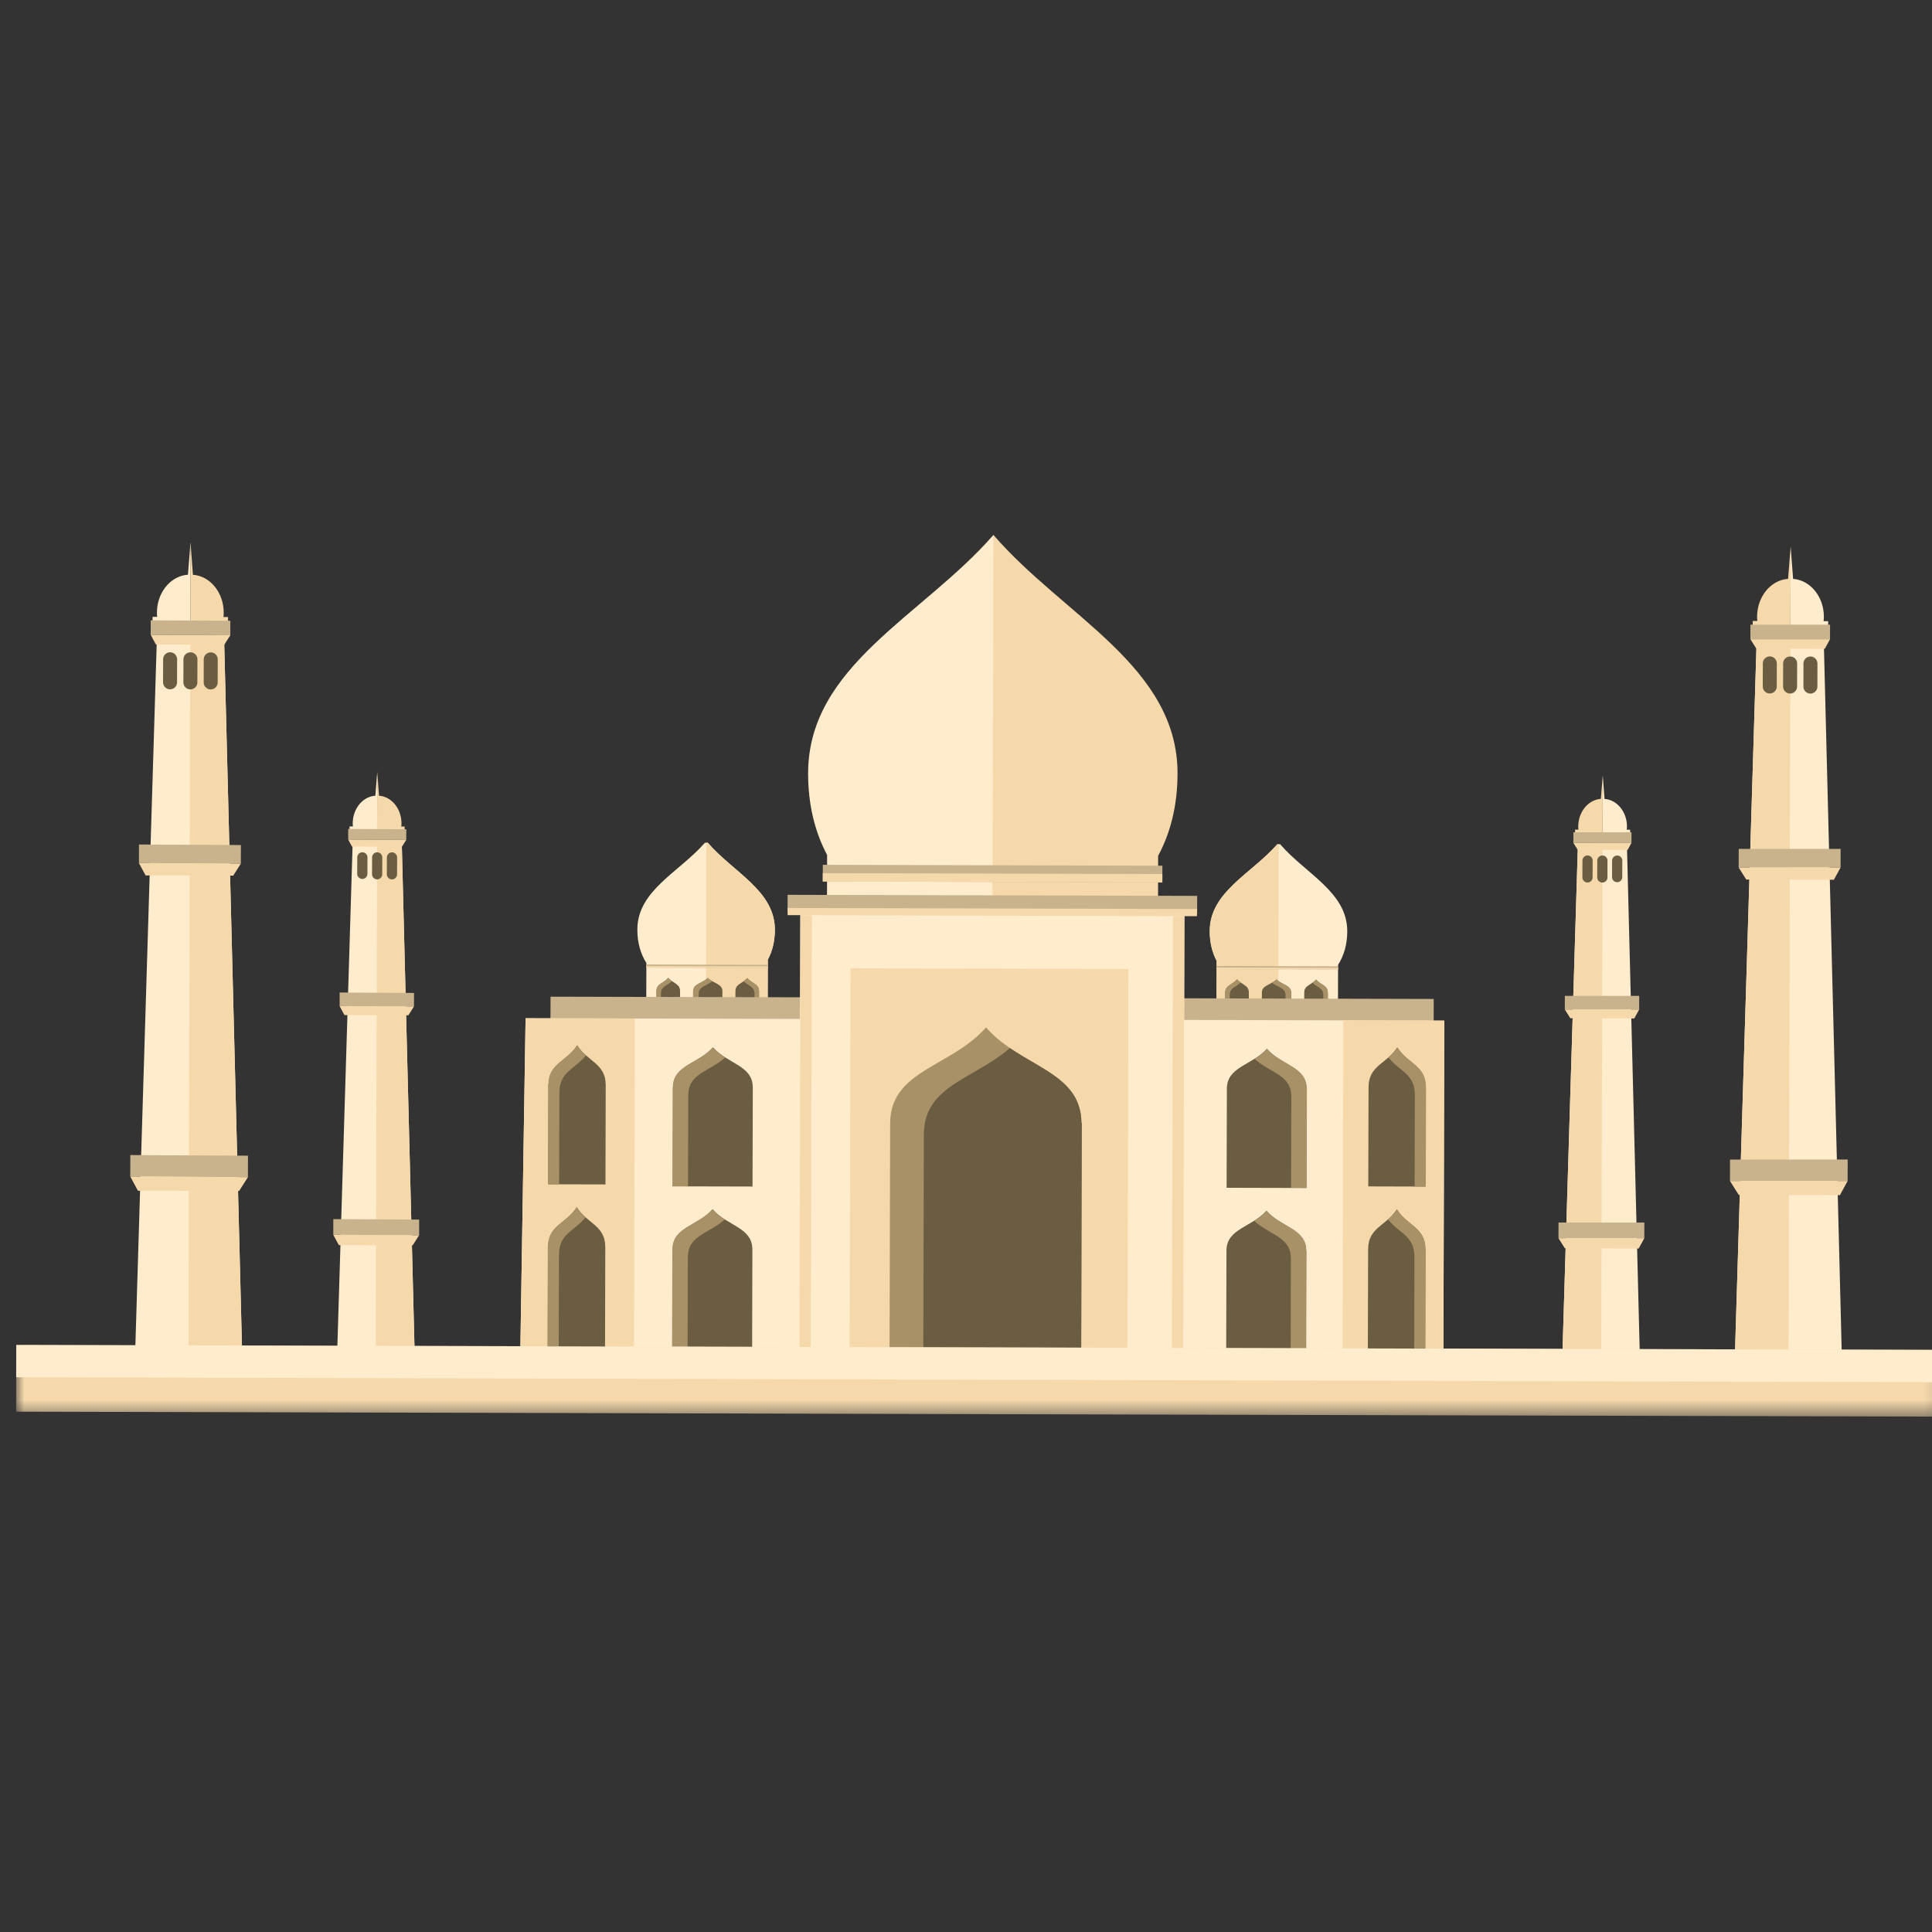 <svg width="120" height="120" viewBox="0 0 120 120" xmlns="http://www.w3.org/2000/svg" xmlns:xlink="http://www.w3.org/1999/xlink"><rect x="0" y="0" width="120" height="120" fill="#333333" stroke="none"/><defs><path d="M.126.137l.006.006C.134.14.137.14.14.137H.126z" id="a"/><path d="M.099.104L.1.108C.1.106.103.104.103.104H.099z" id="c"/><path id="e" d="M.076.166H.073h.005z"/><path id="g" d="M.16.076h.006z"/><path id="i" d="M0 .091h119.842v4.454H0z"/><path d="M.036.018l.002.004L.04.018H.036z" id="k"/><path id="m" d="M.012.08H.01h.004z"/><path d="M.144.113l.002.004.002-.004H.144z" id="o"/><path id="q" d="M.118.174H.12z"/></defs><g fill="none" fill-rule="evenodd"><path fill="#FFECCC" d="M9.736 39.892l4.19.01 1.115 44.221-6.649-.017z"/><path fill="#F5D9AB" d="M11.817 39.897l2.109.006 1.115 44.22-3.338-.009z"/><path d="M10.567 40.514c.24 0 .435.197.434.436l-.004 1.432c0 .24-.197.435-.436.434a.437.437 0 0 1-.433-.436l.004-1.432c0-.24.196-.434.435-.434m1.263.003c.238 0 .433.197.433.437l-.004 1.431c0 .24-.197.435-.436.434a.437.437 0 0 1-.433-.436l.004-1.431c0-.24.196-.435.435-.435m1.262.003c.24.001.434.197.433.437l-.003 1.431c0 .24-.197.435-.435.434a.436.436 0 0 1-.434-.436l.003-1.431a.436.436 0 0 1 .436-.434" fill="#6A5D41"/><path d="M13.878 38.324c.01-.08.017-.163.017-.26.004-1.26-.843-2.289-1.912-2.364l-.15-2.02-.012 4.939 2.343.006v-.3l-.286-.001z" fill="#F5D9AB"/><path d="M9.765 38.313a1.978 1.978 0 0 1-.016-.26c.003-1.26.855-2.284 1.924-2.354l.16-2.018-.012 4.938-2.344-.006.001-.3h.287z" fill="#FFECCC"/><path fill="#C9B38D" d="M14.305 39.457l-4.946-.026.003-.902 4.945.027z"/><path fill="#F5D9AB" d="M9.36 39.43l.321.6 4.253.01.371-.583z"/><path fill="#C9B38D" d="M14.96 53.641l-6.33-.033.003-1.155 6.33.034z"/><path fill="#F5D9AB" d="M8.63 53.608l.412.766 5.443.014.475-.747z"/><path fill="#C9B38D" d="M15.399 73.114l-7.308-.038.004-1.334 7.307.04z"/><path fill="#F5D9AB" d="M8.091 73.075l.476.885 6.283.016.549-.862z"/><path fill="#FFECCC" d="M21.9 52.483l3.058.008.798 31.66-4.817-.013z"/><path fill="#F5D9AB" d="M23.42 52.487l1.538.004.799 31.66-2.42-.007z"/><path d="M22.508 52.937c.174 0 .316.143.316.318l-.003 1.045a.318.318 0 0 1-.634-.002l.003-1.044c0-.175.143-.318.318-.317m.92.002c.175 0 .317.144.316.318l-.002 1.045a.318.318 0 0 1-.318.317.318.318 0 0 1-.316-.319l.003-1.044c0-.175.143-.317.317-.317m.921.002c.175 0 .316.144.316.32l-.003 1.043a.318.318 0 0 1-.318.317.318.318 0 0 1-.316-.318l.003-1.044a.32.32 0 0 1 .318-.318" fill="#6A5D41"/><path d="M24.923 51.339a1.45 1.45 0 0 0 .013-.19c.002-.918-.615-1.67-1.395-1.725l-.11-1.473-.009 3.603 1.71.005v-.22h-.21z" fill="#F5D9AB"/><path d="M21.922 51.331a1.5 1.5 0 0 1-.012-.19c.003-.918.624-1.666 1.404-1.717l.117-1.473-.009 3.603-1.71-.005v-.218h.21z" fill="#FFECCC"/><path fill="#C9B38D" d="M25.234 52.166l-3.608-.02.002-.658 3.608.02z"/><path fill="#F5D9AB" d="M21.626 52.147l.235.435 3.102.009.271-.425z"/><path fill="#C9B38D" d="M25.713 62.515l-4.619-.025.002-.843 4.619.026z"/><path fill="#F5D9AB" d="M21.094 62.49l.3.559 3.972.01.347-.545z"/><path fill="#C9B38D" d="M26.033 76.722l-5.332-.028.002-.973 5.332.03z"/><path fill="#F5D9AB" d="M20.7 76.694l.348.645 4.584.012.4-.628z"/><path fill="#FFECCC" d="M113.287 40.16l-4.19-.01-1.344 44.213 6.65.017z"/><path fill="#F5D9AB" d="M111.205 40.155l-2.108-.005-1.345 44.213 3.339.01z"/><path d="M112.452 40.778a.436.436 0 0 0-.436.434l-.003 1.432c0 .24.194.436.433.436a.436.436 0 0 0 .436-.434l.003-1.431a.436.436 0 0 0-.433-.437m-1.262-.003a.437.437 0 0 0-.436.434l-.003 1.431c0 .24.194.436.433.437a.436.436 0 0 0 .436-.434l.003-1.432a.436.436 0 0 0-.433-.436m-1.262-.003a.436.436 0 0 0-.435.434l-.004 1.431c0 .24.194.436.433.437a.436.436 0 0 0 .436-.435l.003-1.43a.436.436 0 0 0-.433-.437" fill="#6A5D41"/><path d="M109.153 38.57a1.938 1.938 0 0 1-.016-.26c.003-1.258.855-2.284 1.924-2.353l.16-2.018-.012 4.937-2.344-.006v-.3h.288z" fill="#F5D9AB"/><path d="M113.266 38.581a2 2 0 0 0 .017-.26c.004-1.259-.843-2.288-1.912-2.363l-.15-2.02-.012 4.938 2.343.006v-.3h-.286z" fill="#FFECCC"/><path fill="#C9B38D" d="M108.72 39.702h4.946l.002-.903-4.946.001z"/><path fill="#F5D9AB" d="M113.666 39.701l-.325.597-4.253-.011-.368-.585z"/><path fill="#C9B38D" d="M107.991 53.882h6.33l.003-1.155-6.33.001z"/><path fill="#F5D9AB" d="M114.321 53.882l-.416.763-5.442-.014-.472-.749z"/><path fill="#C9B38D" d="M107.452 73.353l7.308-.001.003-1.333-7.308.002z"/><path fill="#F5D9AB" d="M114.76 73.352l-.48.882-6.284-.017-.544-.864z"/><path fill="#FFECCC" d="M101.057 52.688L98 52.68l-.963 31.655 4.819.013z"/><path fill="#F5D9AB" d="M99.538 52.684L98 52.68l-.962 31.655 2.419.007z"/><path d="M100.448 53.139a.318.318 0 0 0-.318.317l-.003 1.044a.318.318 0 0 0 .634.002l.003-1.045a.318.318 0 0 0-.316-.318m-.921-.002a.318.318 0 0 0-.318.316l-.002 1.045a.317.317 0 0 0 .634.001l.002-1.044a.318.318 0 0 0-.316-.318m-.92-.003a.318.318 0 0 0-.318.317l-.003 1.044a.317.317 0 0 0 .634.002l.003-1.045a.318.318 0 0 0-.316-.318" fill="#6A5D41"/><path d="M98.04 51.528a1.51 1.51 0 0 1-.011-.19c.002-.918.624-1.666 1.404-1.717l.117-1.472-.01 3.602-1.71-.004.001-.219h.21z" fill="#F5D9AB"/><path d="M101.042 51.536c.007-.058.012-.119.013-.19.002-.918-.616-1.67-1.396-1.724l-.11-1.473-.008 3.602 1.71.005v-.22h-.21z" fill="#FFECCC"/><path fill="#C9B38D" d="M97.725 52.354h3.609l.001-.66-3.608.002z"/><path fill="#F5D9AB" d="M101.334 52.353l-.237.435-3.103-.008-.269-.426z"/><path fill="#C9B38D" d="M97.193 62.7h4.619l.002-.843h-4.619z"/><path fill="#F5D9AB" d="M101.812 62.7l-.304.557-3.971-.011-.344-.546z"/><path fill="#C9B38D" d="M96.8 76.906h5.332l.002-.974-5.332.002z"/><path fill="#F5D9AB" d="M102.132 76.905l-.35.643-4.585-.011-.397-.631z"/><path d="M48.129 57.754c.006-2.43-2.579-3.567-4.167-5.408h-.18c-1.598 1.832-4.189 2.956-4.195 5.386-.002.818.2 1.513.56 2.081l-.01 3.589 7.543.02.01-3.813c.28-.522.437-1.142.439-1.855" fill="#FFECCC"/><path d="M48.129 57.754c.006-2.43-2.579-3.567-4.167-5.408h-.09l-.03 11.065 3.838.01.01-3.812c.28-.522.437-1.142.439-1.855" fill="#F5D9AB"/><path d="M43.058 61.544c.006-.442.58-.469.908-.802.328.335.901.365.904.807h.001l-.004 1.865-1.817-.005.004-1.865h.004z" fill="#6A5D41"/><path d="M43.053 61.542c.005-.441.578-.468.907-.802.083.084.181.15.282.207-.334.274-.83.326-.836.737h-.004l-.005 1.726-.353-.001.004-1.867h.005z" fill="#A89067"/><path d="M40.778 61.53c.005-.437.467-.464.733-.795.264.332.726.361.728.8l-.004 1.872-1.464-.004.005-1.873h.002z" fill="#6A5D41"/><path d="M40.774 61.529c.005-.438.466-.464.732-.795.067.083.145.148.227.205-.27.271-.67.322-.675.73h-.003l-.004 1.735h-.285l.005-1.875h.003z" fill="#A89067"/><path d="M47.141 61.547c-.003-.438-.464-.467-.728-.799-.266.33-.728.357-.732.795h-.001l-.005 1.873 1.465.004.005-1.873h-.004z" fill="#6A5D41"/><path d="M47.146 61.545c-.002-.438-.464-.466-.728-.799a1.064 1.064 0 0 1-.227.204c.267.273.667.326.67.734h.003l-.005 1.735h.285l.005-1.874h-.003z" fill="#A89067"/><path fill="#C9B38D" d="M40.147 59.907l7.542.02v.194l-7.543-.02z"/><path fill="#F5D9AB" d="M47.688 60.024l-7.542-.02v.098l7.542.02z"/><path d="M75.139 57.824c.006-2.43 2.597-3.554 4.195-5.386h.18c1.588 1.84 4.173 2.978 4.167 5.408-.002.818-.208 1.513-.57 2.079l-.01 3.588-7.542-.02.01-3.811c-.277-.524-.432-1.145-.43-1.858" fill="#FFECCC"/><path d="M75.139 57.824c.006-2.43 2.597-3.554 4.195-5.386h.09l-.028 11.066-3.837-.01.01-3.812c-.277-.524-.432-1.145-.43-1.858" fill="#F5D9AB"/><path d="M80.19 61.64c-.004-.442-.576-.471-.904-.806-.33.333-.903.36-.908.802h-.001l-.005 1.865 1.817.005.005-1.866h-.004z" fill="#6A5D41"/><path d="M80.196 61.639c-.004-.442-.576-.471-.904-.807a1.26 1.26 0 0 1-.282.206c.332.275.828.33.832.74h.004l-.005 1.727h.354l.005-1.866h-.004z" fill="#A89067"/><path d="M82.47 61.638c-.003-.437-.464-.467-.729-.798-.266.33-.727.357-.732.794l-.006 1.874 1.465.003.005-1.873h-.003z" fill="#6A5D41"/><path d="M82.474 61.637c-.002-.438-.463-.467-.728-.8a1.044 1.044 0 0 1-.227.205c.268.273.667.326.67.734h.003l-.004 1.735h.285l.005-1.874h-.004z" fill="#A89067"/><path d="M76.107 61.622c.005-.438.467-.464.733-.795.264.332.725.361.727.799h.001l-.005 1.873-1.464-.004.005-1.873h.003z" fill="#6A5D41"/><path d="M76.102 61.62c.005-.437.467-.464.732-.795.067.084.146.15.227.205-.27.272-.67.323-.674.73h-.003l-.005 1.736-.285-.001.005-1.875h.003z" fill="#A89067"/><path fill="#C9B38D" d="M83.11 60.019l-7.542-.02v.195l7.542.019z"/><path fill="#F5D9AB" d="M75.568 60.097l7.542.02v.096l-7.542-.02z"/><path d="M50.194 48.009c.017-6.674 7.126-9.757 11.51-14.782L71 59.6l-9.363-.024-10.28-.027.016-6.445c-.762-1.436-1.184-3.138-1.18-5.095" fill="#FFECCC"/><path d="M73.14 48.068c.017-6.674-7.076-9.793-11.435-14.84l-.068 26.348 10.28.027.017-6.445c.77-1.432 1.2-3.133 1.205-5.09" fill="#F5D9AB"/><path fill="#C9B38D" d="M34.189 64.362l54.856.143.006-2.458-54.856-.142z"/><path fill="#FFECCC" d="M89.707 63.393l-.058 22.247-57.356-.15.352-22.245z"/><path fill="#F5D9AB" d="M32.645 63.245l-.351 22.246 7.083.018.057-22.247zm50.793.131l-.057 22.199 6.268.016.058-22.198z"/><path fill="#FFECCC" d="M73.496 85.192L49.63 85.13l.073-28.358 23.866.062z"/><path d="M70.09 60.185l-17.261-.044-.002.945-.008 2.81-.05 19.775 17.26.045.051-19.776.007-2.809.003-.946z" fill="#F5D9AB"/><path d="M67.17 69.742c-.024-3.247-3.777-3.46-5.925-5.926-2.159 2.454-5.914 2.648-5.952 5.895h-.004l-.038 14.842 11.903.03.038-14.841h-.023z" fill="#A89067"/><path d="M67.17 69.742c-.02-2.58-2.392-3.245-4.444-4.646-2.187 1.906-5.305 2.331-5.34 5.289h-.004l-.036 14.173 9.808.026.038-14.842h-.023z" fill="#6A5D41"/><g transform="translate(61.113 63.673)"><mask id="b" fill="#fff"><use xlink:href="#a"/></mask><path d="M.126.137l.006.006C.134.14.137.14.14.137H.126z" mask="url(#b)"/></g><path d="M81.147 67.61c-.009-1.35-1.57-1.441-2.465-2.466-.9 1.02-2.462 1.102-2.478 2.453l-.017 6.178 4.954.013.016-6.178h-.01z" fill="#6A5D41"/><g transform="translate(78.58 65.036)"><mask id="d" fill="#fff"><use xlink:href="#c"/></mask><path d="M.099.104L.1.108C.1.106.103.104.103.104H.099z" mask="url(#d)"/></g><path d="M81.164 67.605c-.009-1.35-1.572-1.44-2.464-2.466a3.468 3.468 0 0 1-.772.629c.908.843 2.26 1.008 2.269 2.266h.01l-.015 5.748.967.002.016-6.179h-.01z" fill="#A89067"/><path d="M81.12 77.671c-.008-1.352-1.57-1.44-2.464-2.469-.9 1.024-2.462 1.104-2.478 2.457l-.017 6.18 4.954.013.016-6.18h-.01z" fill="#6A5D41"/><g transform="translate(78.58 75.036)"><mask id="f" fill="#fff"><use xlink:href="#e"/></mask><path mask="url(#f)" d="M.076.166H.073h.005z"/></g><path d="M81.138 77.666c-.008-1.352-1.572-1.438-2.464-2.467a3.45 3.45 0 0 1-.772.63c.908.842 2.26 1.007 2.269 2.265h.01l-.015 5.75.967.002.016-6.18h-.01z" fill="#A89067"/><path d="M41.812 67.508c.016-1.35 1.579-1.433 2.478-2.453.894 1.025 2.456 1.115 2.465 2.466h.003l-.017 6.177-4.956-.012.016-6.178h.01z" fill="#6A5D41"/><path d="M41.795 67.503c.016-1.35 1.579-1.432 2.477-2.453.227.258.493.459.768.633-.912.838-2.265.996-2.281 2.254h-.01l-.015 5.748-.965-.003.016-6.18.01.001z" fill="#A89067"/><path d="M41.785 77.57c.017-1.353 1.58-1.433 2.479-2.457.895 1.029 2.456 1.117 2.465 2.47h.003l-.016 6.18-4.957-.013.016-6.18h.01z" fill="#6A5D41"/><g transform="translate(44.1 75.036)"><mask id="h" fill="#fff"><use xlink:href="#g"/></mask><path mask="url(#h)" d="M.16.076h.006z"/></g><path d="M41.768 77.564c.017-1.352 1.58-1.43 2.478-2.454.227.26.493.458.768.633-.912.838-2.265.996-2.281 2.253h-.01l-.015 5.75-.965-.002.016-6.18h.009z" fill="#A89067"/><g transform="translate(1 83.445)"><mask id="j" fill="#fff"><use xlink:href="#i"/></mask><path fill="#F5D9AB" mask="url(#j)" d="M119.831 4.545L0 4.236.01.09 119.842.4z"/></g><path fill="#FFECCC" d="M120.837 85.852l-119.832-.31.006-2.005 119.831.31z"/><path fill="#C9B38D" d="M74.356 56.757l-25.439-.067.003-1.112 25.44.066z"/><path fill="#F5D9AB" d="M74.346 56.907l-25.425-.066v-.444l25.426.065z"/><path fill="#C9B38D" d="M51.106 53.715l21.092.055-.003 1.037-21.092-.055z"/><path fill="#F5D9AB" d="M72.197 54.288l-21.092-.054-.002.518 21.092.055z"/><path d="M88.554 67.522c-.005-1.351-1.127-1.44-1.77-2.464-.646 1.02-1.769 1.104-1.78 2.454h-.001l-.017 6.178 3.56.01.015-6.178h-.007z" fill="#6A5D41"/><g transform="translate(86.747 65.036)"><mask id="l" fill="#fff"><use xlink:href="#k"/></mask><path d="M.036.018l.002.004L.04.018H.036z" mask="url(#l)"/></g><path d="M88.567 67.517c-.006-1.35-1.129-1.44-1.77-2.465a2.887 2.887 0 0 1-.554.63c.651.842 1.622 1.006 1.628 2.265h.008l-.015 5.747.694.002.016-6.18h-.007z" fill="#A89067"/><path d="M88.528 77.583c-.005-1.352-1.127-1.44-1.77-2.467-.646 1.025-1.769 1.106-1.78 2.458h-.001l-.017 6.18 3.56.01.015-6.18h-.007z" fill="#6A5D41"/><g transform="translate(86.747 75.036)"><mask id="n" fill="#fff"><use xlink:href="#m"/></mask><path mask="url(#n)" d="M.012.08H.01h.004z"/></g><path d="M88.54 77.578c-.005-1.352-1.128-1.437-1.768-2.465a2.863 2.863 0 0 1-.555.63c.652.842 1.622 1.006 1.628 2.263h.008l-.015 5.75.694.002.016-6.18h-.007z" fill="#A89067"/><path d="M34.07 67.38c.013-1.35 1.135-1.434 1.782-2.454.642 1.024 1.764 1.113 1.77 2.464l-.016 6.177-3.558-.009.016-6.178h.007z" fill="#6A5D41"/><g transform="translate(35.707 64.81)"><mask id="p" fill="#fff"><use xlink:href="#o"/></mask><path d="M.144.113l.002.004.002-.004H.144z" mask="url(#p)"/></g><path d="M34.058 67.376c.012-1.351 1.136-1.433 1.782-2.455.162.257.353.458.55.632-.654.839-1.627.997-1.639 2.256h-.007l-.015 5.748-.694-.002.016-6.18h.007z" fill="#A89067"/><path d="M34.045 77.442c.012-1.352 1.134-1.434 1.782-2.458.642 1.028 1.763 1.115 1.768 2.467h.001l-.016 6.18-3.559-.009.016-6.18h.008z" fill="#6A5D41"/><g transform="translate(35.707 74.81)"><mask id="r" fill="#fff"><use xlink:href="#q"/></mask><path mask="url(#r)" d="M.118.174H.12z"/></g><path d="M34.032 77.436c.013-1.352 1.136-1.43 1.782-2.455.162.26.354.458.55.632-.654.84-1.626.998-1.638 2.255h-.008l-.015 5.75-.694-.001.016-6.18h.007z" fill="#A89067"/><path fill="#F5D9AB" d="M49.724 56.844l.704.002-.07 26.819-.703-.002zm23.133.06l.703.002-.07 26.819-.703-.002z"/></g></svg>